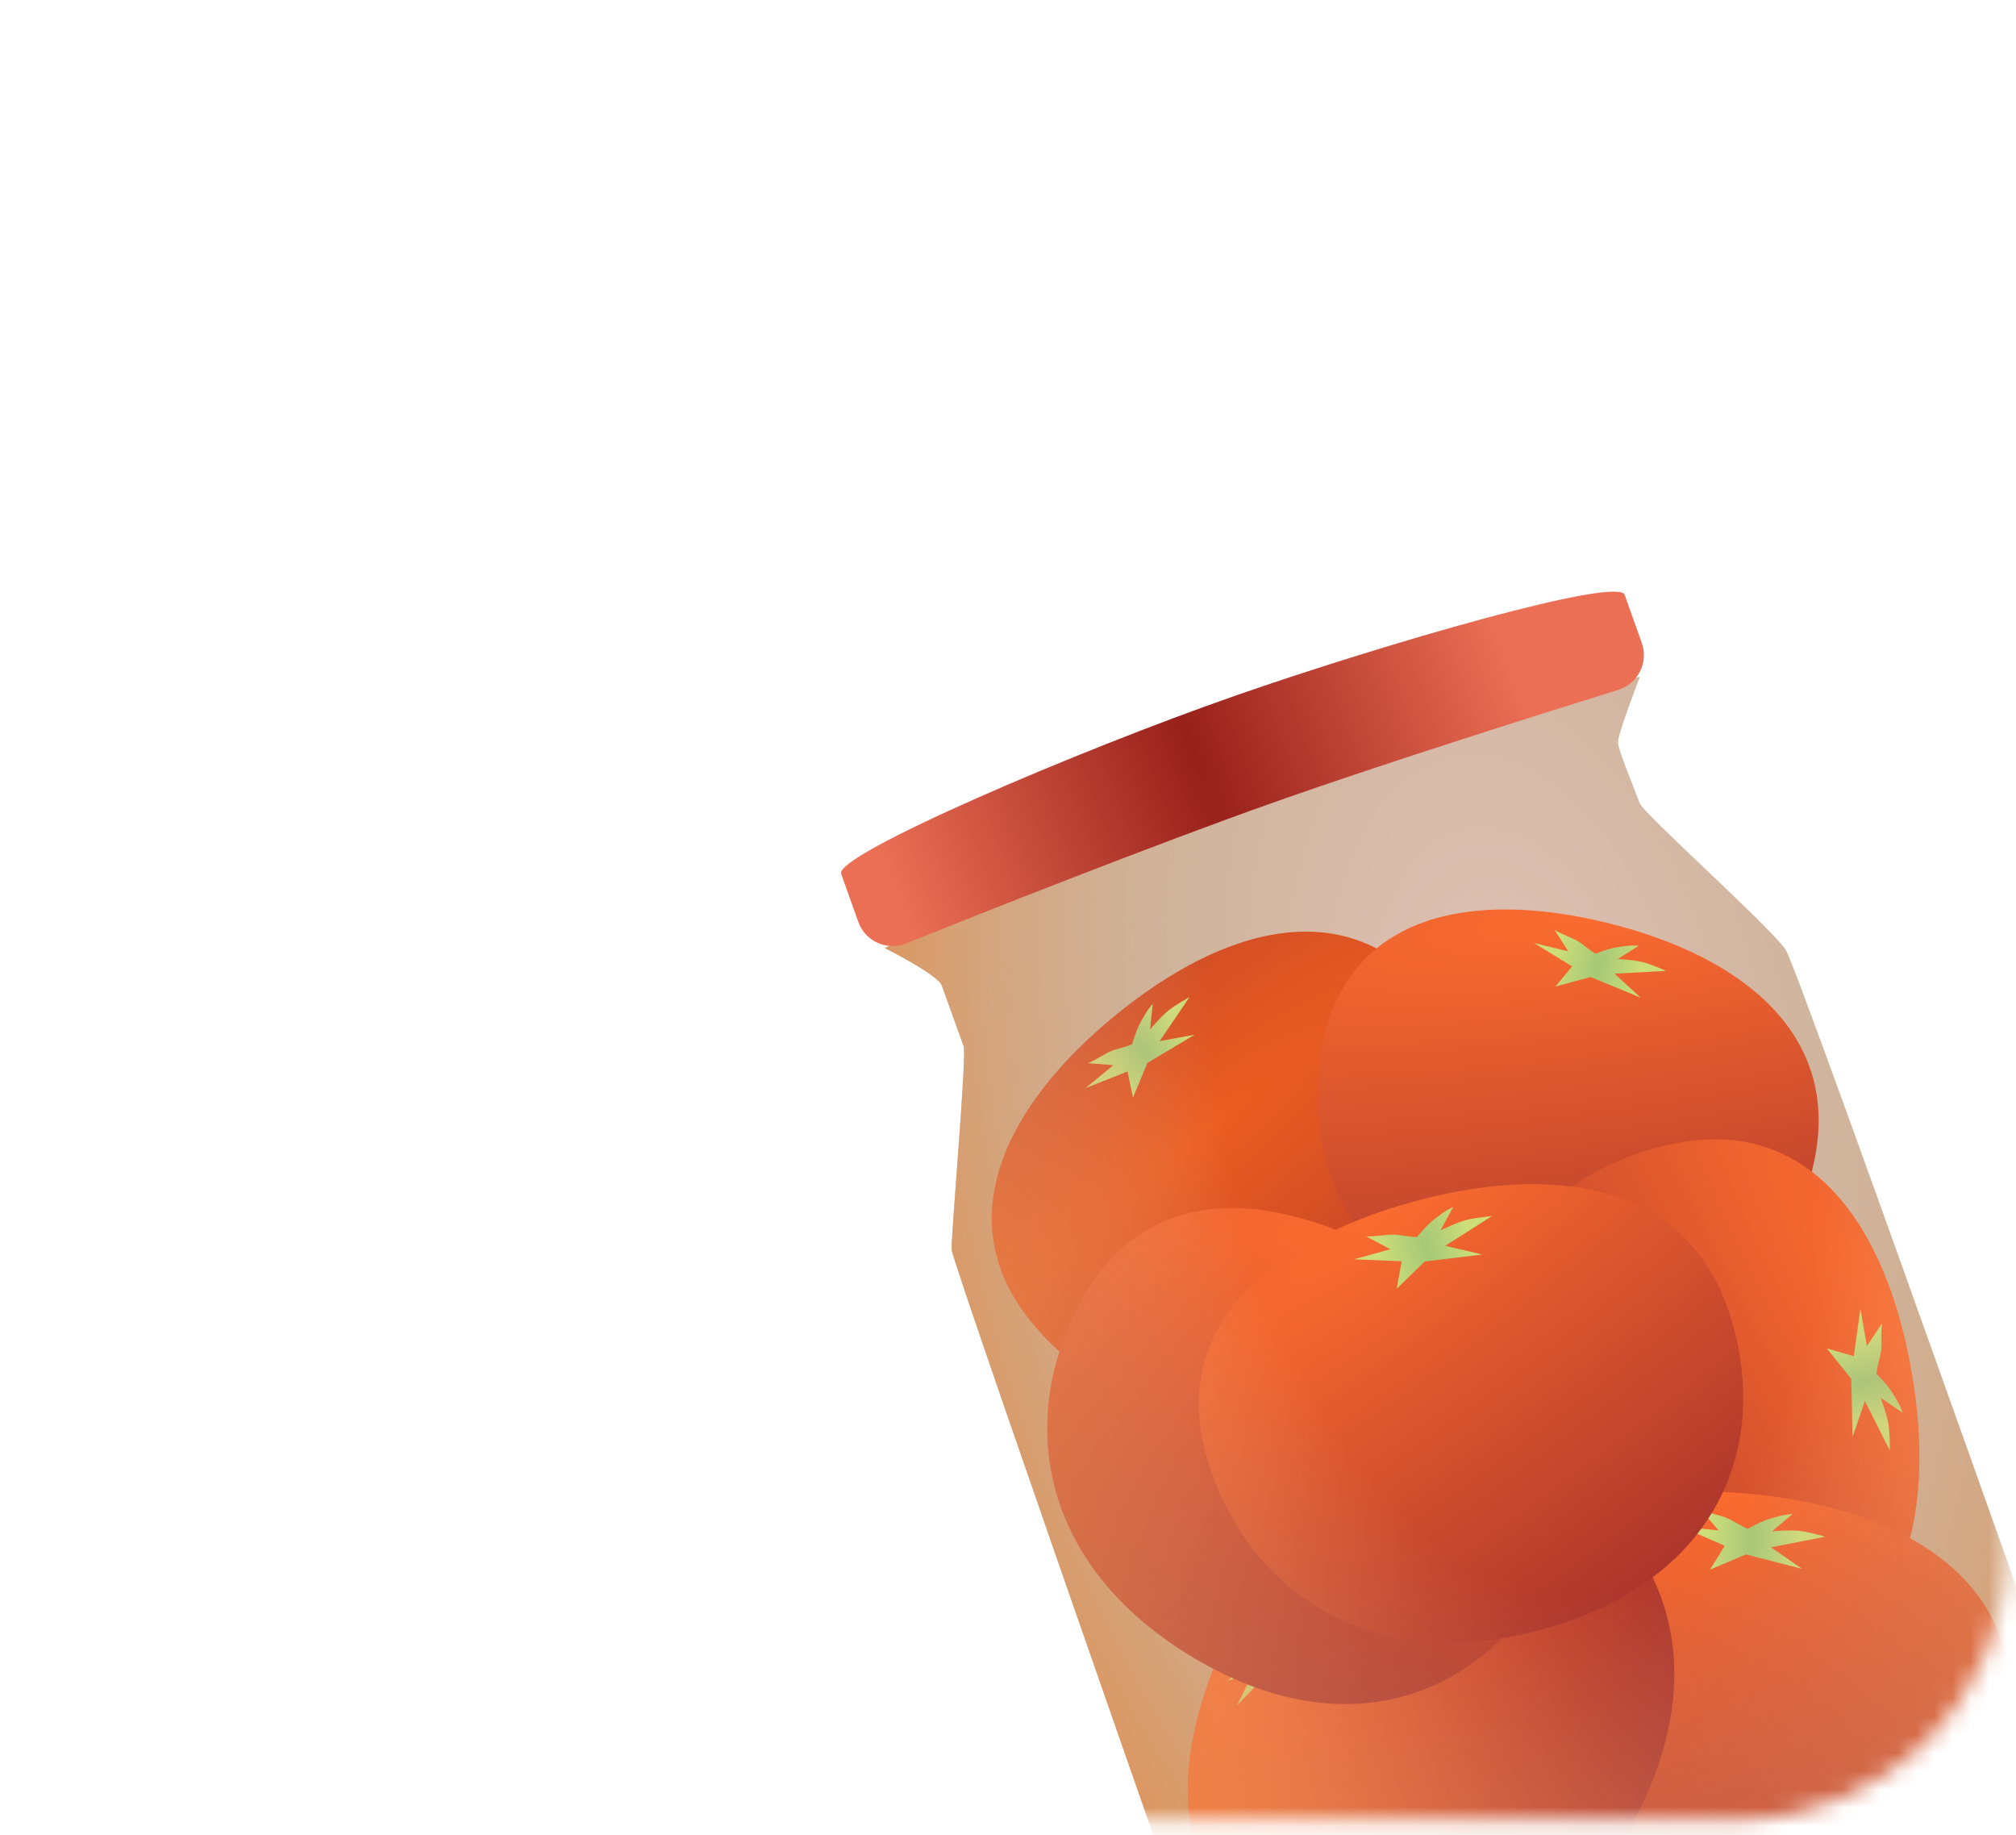 <svg width="111" height="101" viewBox="0 0 111 101" fill="none" xmlns="http://www.w3.org/2000/svg">
<g id="Mask group">
<g id="Mask group_2">
<mask id="mask0_3300_7513" style="mask-type:alpha" maskUnits="userSpaceOnUse" x="0" y="0" width="111" height="101">
<rect id="Rectangle 154" x="0.527" y="0.201" width="110" height="100" rx="15" fill="#D9D9D9"/>
</mask>
<g mask="url(#mask0_3300_7513)">
<g id="Group 345">
<path id="Vector 120" d="M89.085 40.882C89.059 40.416 90.293 37.25 90.293 37.25C74.231 41.015 65.136 44.33 48.717 52.187C48.717 52.187 51.64 53.646 51.859 54.256L53.058 57.595C53.238 58.095 52.362 67.975 52.4 68.796C52.438 69.617 71.181 122.894 71.181 122.894C71.181 122.894 73.198 127.17 74.964 128.419C76.495 129.503 77.115 130.37 79.724 130.707C82.333 131.044 91.834 127.881 99.404 125.235C106.361 122.803 113.597 119.772 115.82 117.738C118.044 115.703 118.343 114.712 118.664 112.718C118.963 110.868 117.688 106.185 117.688 106.185C117.688 106.185 99.088 53.482 98.326 52.295C97.563 51.109 90.487 44.785 90.284 44.22C90.082 43.655 89.111 41.347 89.085 40.882Z" fill="url(#paint0_radial_3300_7513)"/>
<g id="Group 344">
<path id="Ellipse 6" d="M78.807 54.711C83.371 60.268 83.268 67.895 76.066 73.811C68.864 79.727 61.362 78.346 56.798 72.79C52.234 67.233 55.294 60.914 61.372 55.922C67.449 50.93 74.243 49.155 78.807 54.711Z" fill="url(#paint1_diamond_3300_7513)"/>
<path id="Vector 2" d="M63.467 55.259L63.321 56.67C63.321 56.67 63.873 56.004 64.299 55.653C64.727 55.301 65.49 54.888 65.49 54.888L63.848 57.312L65.778 56.956L63.175 58.511L62.381 60.422L62.079 58.98L59.764 59.899L61.302 58.636L59.905 58.523C60.428 58.299 60.752 58.041 61.163 57.865C61.494 57.722 61.907 57.665 62.331 57.483C62.331 57.483 62.516 56.854 62.698 56.469C62.826 56.199 62.926 56.059 63.072 55.797C63.218 55.534 63.467 55.259 63.467 55.259Z" fill="url(#paint2_diamond_3300_7513)"/>
<path id="Ellipse 7" d="M99.891 63.913C98.41 70.88 92.539 75.388 83.692 73.227C74.846 71.067 71.377 64.278 72.858 57.31C74.34 50.343 80.997 48.971 88.462 50.794C95.927 52.618 101.372 56.945 99.891 63.913Z" fill="url(#paint3_diamond_3300_7513)"/>
<path id="Vector 3" d="M90.23 52.059L89.067 52.792C89.067 52.792 89.907 52.829 90.431 52.957C90.957 53.086 91.732 53.443 91.732 53.443L88.896 53.597L90.33 54.916L87.577 53.783L85.643 54.303L86.559 53.196L84.464 51.91L86.353 52.371L85.596 51.194C86.083 51.475 86.475 51.577 86.856 51.797C87.164 51.975 87.457 52.268 87.851 52.495C87.851 52.495 88.442 52.263 88.845 52.177C89.127 52.116 89.294 52.111 89.582 52.069C89.87 52.027 90.23 52.059 90.23 52.059Z" fill="url(#paint4_diamond_3300_7513)"/>
<path id="Ellipse 9" d="M97.273 92.36C89.79 93.9 82.836 90.068 81.156 80.446C79.476 70.825 84.656 64.497 92.14 62.957C99.623 61.418 103.833 67.37 105.25 75.489C106.668 83.609 104.757 90.82 97.273 92.36Z" fill="url(#paint5_diamond_3300_7513)"/>
<path id="Vector 5" d="M104.765 77.77L103.546 76.942C103.546 76.942 103.87 77.784 103.97 78.354C104.07 78.926 104.052 79.841 104.052 79.841L102.681 77.12L102.002 79.097L101.931 75.905L100.588 74.228L102.07 74.651L102.434 72.041L102.792 74.095L103.624 72.845C103.557 73.444 103.626 73.873 103.573 74.342C103.531 74.722 103.369 75.135 103.315 75.62C103.315 75.62 103.796 76.101 104.055 76.46C104.236 76.711 104.312 76.874 104.477 77.138C104.642 77.403 104.765 77.77 104.765 77.77Z" fill="url(#paint6_diamond_3300_7513)"/>
<path id="Ellipse 10" d="M111.929 97.92C117.138 103.51 117.484 111.441 110.141 117.882C102.798 124.323 94.7 123.192 89.491 117.602C84.282 112.013 87.175 105.321 93.371 99.885C99.567 94.45 106.721 92.33 111.929 97.92Z" fill="url(#paint7_diamond_3300_7513)"/>
<path id="Vector 6" d="M95.57 99.111L95.498 100.584C95.498 100.584 96.048 99.869 96.483 99.487C96.919 99.104 97.71 98.643 97.71 98.643L96.1 101.23L98.141 100.781L95.452 102.502L94.718 104.521L94.309 103.035L91.891 104.083L93.458 102.708L91.958 102.649C92.505 102.394 92.835 102.112 93.263 101.913C93.609 101.751 94.047 101.675 94.489 101.469C94.489 101.469 94.649 100.807 94.821 100.399C94.941 100.114 95.04 99.965 95.18 99.686C95.321 99.407 95.57 99.111 95.57 99.111Z" fill="url(#paint8_diamond_3300_7513)"/>
<path id="Ellipse 11" d="M110.705 94.514C110.156 102.134 104.582 107.787 94.865 106.794C85.149 105.8 80.464 99.097 81.012 91.477C81.561 83.856 88.432 81.42 96.631 82.258C104.831 83.097 111.253 86.893 110.705 94.514Z" fill="url(#paint9_diamond_3300_7513)"/>
<path id="Vector 7" d="M98.698 83.342L97.57 84.291C97.57 84.291 98.468 84.207 99.044 84.266C99.621 84.325 100.497 84.591 100.497 84.591L97.507 85.172L99.224 86.362L96.133 85.564L94.155 86.401L94.965 85.09L92.55 84.031L94.625 84.244L93.648 83.105C94.206 83.331 94.638 83.382 95.075 83.559C95.428 83.703 95.783 83.971 96.234 84.155C96.234 84.155 96.828 83.822 97.244 83.67C97.535 83.564 97.712 83.535 98.011 83.448C98.311 83.361 98.698 83.342 98.698 83.342Z" fill="url(#paint10_diamond_3300_7513)"/>
<path id="Ellipse 12" d="M100.849 113.59C100.301 121.21 94.727 126.863 85.01 125.87C75.293 124.876 70.608 118.174 71.157 110.553C71.705 102.932 78.577 100.496 86.776 101.334C94.975 102.173 101.398 105.969 100.849 113.59Z" fill="url(#paint11_diamond_3300_7513)"/>
<path id="Ellipse 13" d="M84.322 80.576C91.26 83.776 94.584 90.986 90.227 99.728C85.87 108.47 77.947 110.49 71.009 107.289C64.072 104.088 64.215 96.799 67.891 89.422C71.567 82.046 77.385 77.375 84.322 80.576Z" fill="url(#paint12_diamond_3300_7513)"/>
<path id="Vector 9" d="M69.632 87.873L70.123 89.263C70.123 89.263 70.361 88.393 70.619 87.875C70.878 87.356 71.435 86.63 71.435 86.63L70.924 89.633L72.644 88.445L70.807 91.057L70.892 93.203L69.951 91.983L68.109 93.869L69.039 92.002L67.629 92.515C68.038 92.072 68.237 91.686 68.558 91.34C68.817 91.06 69.193 90.823 69.524 90.465C69.524 90.465 69.421 89.792 69.426 89.349C69.43 89.04 69.464 88.864 69.489 88.553C69.513 88.242 69.632 87.873 69.632 87.873Z" fill="url(#paint13_diamond_3300_7513)"/>
<path id="Ellipse 14" d="M85.192 86.844C81.448 93.504 73.996 96.242 65.63 91.202C57.263 86.161 55.882 78.101 59.627 71.441C63.371 64.781 70.625 65.506 77.685 69.759C84.745 74.013 88.937 80.185 85.192 86.844Z" fill="url(#paint14_diamond_3300_7513)"/>
<path id="Vector 10" d="M79.091 71.62L77.666 71.998C77.666 71.998 78.514 72.305 79.01 72.603C79.507 72.903 80.186 73.516 80.186 73.516L77.233 72.768L78.28 74.576L75.824 72.537L73.677 72.451L74.969 71.609L73.236 69.623L75.022 70.699L74.624 69.252C75.032 69.695 75.401 69.925 75.721 70.272C75.98 70.553 76.186 70.947 76.516 71.305C76.516 71.305 77.195 71.257 77.636 71.297C77.944 71.325 78.117 71.374 78.425 71.423C78.733 71.472 79.091 71.62 79.091 71.62Z" fill="url(#paint15_diamond_3300_7513)"/>
<path id="Ellipse 8" d="M95.272 72.455C97.543 79.75 94.417 87.047 85.008 89.669C75.599 92.29 68.791 87.76 66.52 80.465C64.249 73.17 69.757 68.394 77.697 66.181C85.636 63.969 93.001 65.16 95.272 72.455Z" fill="url(#paint16_diamond_3300_7513)"/>
<path id="Vector 4" d="M80.014 66.438L79.31 67.733C79.31 67.733 80.116 67.327 80.673 67.172C81.233 67.016 82.145 66.943 82.145 66.943L79.573 68.576L81.606 69.057L78.437 69.442L76.901 70.944L77.176 69.427L74.542 69.323L76.551 68.764L75.225 68.06C75.828 68.067 76.248 67.957 76.72 67.962C77.102 67.967 77.53 68.088 78.017 68.093C78.017 68.093 78.448 67.567 78.78 67.274C79.012 67.069 79.166 66.977 79.413 66.787C79.661 66.596 80.014 66.438 80.014 66.438Z" fill="url(#paint17_diamond_3300_7513)"/>
</g>
<path id="Vector 121" d="M89.085 40.882C89.059 40.416 90.293 37.25 90.293 37.25C74.231 41.015 65.136 44.33 48.717 52.187C48.717 52.187 51.64 53.646 51.859 54.256L53.058 57.595C53.238 58.095 52.362 67.975 52.4 68.796C52.438 69.617 71.181 122.894 71.181 122.894C71.181 122.894 73.198 127.17 74.964 128.419C76.495 129.503 77.115 130.37 79.724 130.707C82.333 131.044 91.834 127.881 99.404 125.235C106.361 122.803 113.597 119.772 115.82 117.738C118.044 115.703 118.343 114.712 118.664 112.718C118.963 110.868 117.688 106.185 117.688 106.185C117.688 106.185 99.088 53.482 98.326 52.295C97.563 51.109 90.487 44.785 90.284 44.22C90.082 43.655 89.111 41.347 89.085 40.882Z" fill="url(#paint18_radial_3300_7513)"/>
<path id="Rectangle 170" d="M46.314 48.097C45.945 47.06 59.314 41.321 68.139 38.252C76.252 35.43 89.085 31.707 89.454 32.745C89.635 33.255 90.035 34.378 90.395 35.388C90.777 36.462 90.191 37.636 89.103 37.974C85.192 39.19 76.357 41.969 70.232 44.133C63.471 46.522 53.93 50.311 49.887 51.932C48.83 52.356 47.637 51.815 47.255 50.742C46.896 49.732 46.496 48.608 46.314 48.097Z" fill="url(#paint19_radial_3300_7513)"/>
</g>
</g>
</g>
</g>
<defs>
<radialGradient id="paint0_radial_3300_7513" cx="0" cy="0" r="1" gradientUnits="userSpaceOnUse" gradientTransform="translate(83.232 59.254) rotate(79.277) scale(76.841 43.626)">
<stop stop-color="#E0C2B8"/>
<stop offset="1" stop-color="#AF9967"/>
</radialGradient>
<radialGradient id="paint1_diamond_3300_7513" cx="0" cy="0" r="1" gradientUnits="userSpaceOnUse" gradientTransform="translate(66.447 62.1) rotate(50.6) scale(28.524 126.676)">
<stop stop-color="#EE4B05"/>
<stop offset="0.861" stop-color="#941111"/>
</radialGradient>
<radialGradient id="paint2_diamond_3300_7513" cx="0" cy="0" r="1" gradientUnits="userSpaceOnUse" gradientTransform="translate(62.966 57.806) rotate(50.6) scale(5.758 2.42)">
<stop stop-color="#99C96A"/>
<stop offset="1" stop-color="#C9E36E"/>
</radialGradient>
<radialGradient id="paint3_diamond_3300_7513" cx="0" cy="0" r="1" gradientUnits="userSpaceOnUse" gradientTransform="translate(86.933 50.414) rotate(82.576) scale(27.254 119.317)">
<stop stop-color="#FF5B15"/>
<stop offset="1" stop-color="#941111"/>
</radialGradient>
<radialGradient id="paint4_diamond_3300_7513" cx="0" cy="0" r="1" gradientUnits="userSpaceOnUse" gradientTransform="translate(87.988 53.194) rotate(102.003) scale(5.704 2.364)">
<stop stop-color="#99C96A"/>
<stop offset="1" stop-color="#C9E36E"/>
</radialGradient>
<radialGradient id="paint5_diamond_3300_7513" cx="0" cy="0" r="1" gradientUnits="userSpaceOnUse" gradientTransform="translate(104.967 73.823) rotate(148.948) scale(29.232 127.978)">
<stop stop-color="#FF5B15"/>
<stop offset="1" stop-color="#941111"/>
</radialGradient>
<radialGradient id="paint6_diamond_3300_7513" cx="0" cy="0" r="1" gradientUnits="userSpaceOnUse" gradientTransform="translate(102.687 76.055) rotate(168.374) scale(6.118 2.535)">
<stop stop-color="#99C96A"/>
<stop offset="1" stop-color="#C9E36E"/>
</radialGradient>
<radialGradient id="paint7_diamond_3300_7513" cx="0" cy="0" r="1" gradientUnits="userSpaceOnUse" gradientTransform="translate(92.096 100.995) rotate(27.595) scale(29.232 127.978)">
<stop stop-color="#FF5B15"/>
<stop offset="1" stop-color="#941111"/>
</radialGradient>
<radialGradient id="paint8_diamond_3300_7513" cx="0" cy="0" r="1" gradientUnits="userSpaceOnUse" gradientTransform="translate(95.187 101.779) rotate(47.021) scale(6.118 2.535)">
<stop stop-color="#99C96A"/>
<stop offset="1" stop-color="#C9E36E"/>
</radialGradient>
<radialGradient id="paint9_diamond_3300_7513" cx="0" cy="0" r="1" gradientUnits="userSpaceOnUse" gradientTransform="translate(94.951 82.079) rotate(74.691) scale(29.232 127.978)">
<stop stop-color="#FF5B15"/>
<stop offset="1" stop-color="#941111"/>
</radialGradient>
<radialGradient id="paint10_diamond_3300_7513" cx="0" cy="0" r="1" gradientUnits="userSpaceOnUse" gradientTransform="translate(96.483 84.877) rotate(94.117) scale(6.118 2.535)">
<stop stop-color="#99C96A"/>
<stop offset="1" stop-color="#C9E36E"/>
</radialGradient>
<radialGradient id="paint11_diamond_3300_7513" cx="0" cy="0" r="1" gradientUnits="userSpaceOnUse" gradientTransform="translate(85.095 101.155) rotate(74.691) scale(29.232 127.978)">
<stop stop-color="#FF5B15"/>
<stop offset="1" stop-color="#941111"/>
</radialGradient>
<radialGradient id="paint12_diamond_3300_7513" cx="0" cy="0" r="1" gradientUnits="userSpaceOnUse" gradientTransform="translate(67.131 90.932) rotate(5.342) scale(29.232 127.978)">
<stop stop-color="#FF5B15"/>
<stop offset="1" stop-color="#941111"/>
</radialGradient>
<radialGradient id="paint13_diamond_3300_7513" cx="0" cy="0" r="1" gradientUnits="userSpaceOnUse" gradientTransform="translate(70.288 90.487) rotate(24.768) scale(6.118 2.535)">
<stop stop-color="#99C96A"/>
<stop offset="1" stop-color="#C9E36E"/>
</radialGradient>
<radialGradient id="paint14_diamond_3300_7513" cx="0" cy="0" r="1" gradientUnits="userSpaceOnUse" gradientTransform="translate(76.241 68.881) rotate(99.92) scale(29.232 127.978)">
<stop stop-color="#FF5B15"/>
<stop offset="1" stop-color="#941111"/>
</radialGradient>
<radialGradient id="paint15_diamond_3300_7513" cx="0" cy="0" r="1" gradientUnits="userSpaceOnUse" gradientTransform="translate(76.433 72.065) rotate(119.346) scale(6.118 2.535)">
<stop stop-color="#99C96A"/>
<stop offset="1" stop-color="#C9E36E"/>
</radialGradient>
<radialGradient id="paint16_diamond_3300_7513" cx="0" cy="0" r="1" gradientUnits="userSpaceOnUse" gradientTransform="translate(76.067 66.628) rotate(53.284) scale(29.232 127.978)">
<stop stop-color="#FF5B15"/>
<stop offset="1" stop-color="#941111"/>
</radialGradient>
<radialGradient id="paint17_diamond_3300_7513" cx="0" cy="0" r="1" gradientUnits="userSpaceOnUse" gradientTransform="translate(78.512 68.675) rotate(72.71) scale(6.118 2.535)">
<stop stop-color="#99C96A"/>
<stop offset="1" stop-color="#C9E36E"/>
</radialGradient>
<radialGradient id="paint18_radial_3300_7513" cx="0" cy="0" r="1" gradientUnits="userSpaceOnUse" gradientTransform="translate(83.232 59.254) rotate(79.277) scale(76.841 43.626)">
<stop offset="0.375" stop-color="#E0C2B8" stop-opacity="0.16"/>
<stop offset="1" stop-color="#EE7823"/>
</radialGradient>
<radialGradient id="paint19_radial_3300_7513" cx="0" cy="0" r="1" gradientUnits="userSpaceOnUse" gradientTransform="translate(65.543 40.978) rotate(-20.236) scale(18.093 120.799)">
<stop stop-color="#97201A"/>
<stop offset="1" stop-color="#EB6F55"/>
</radialGradient>
</defs>
</svg>

